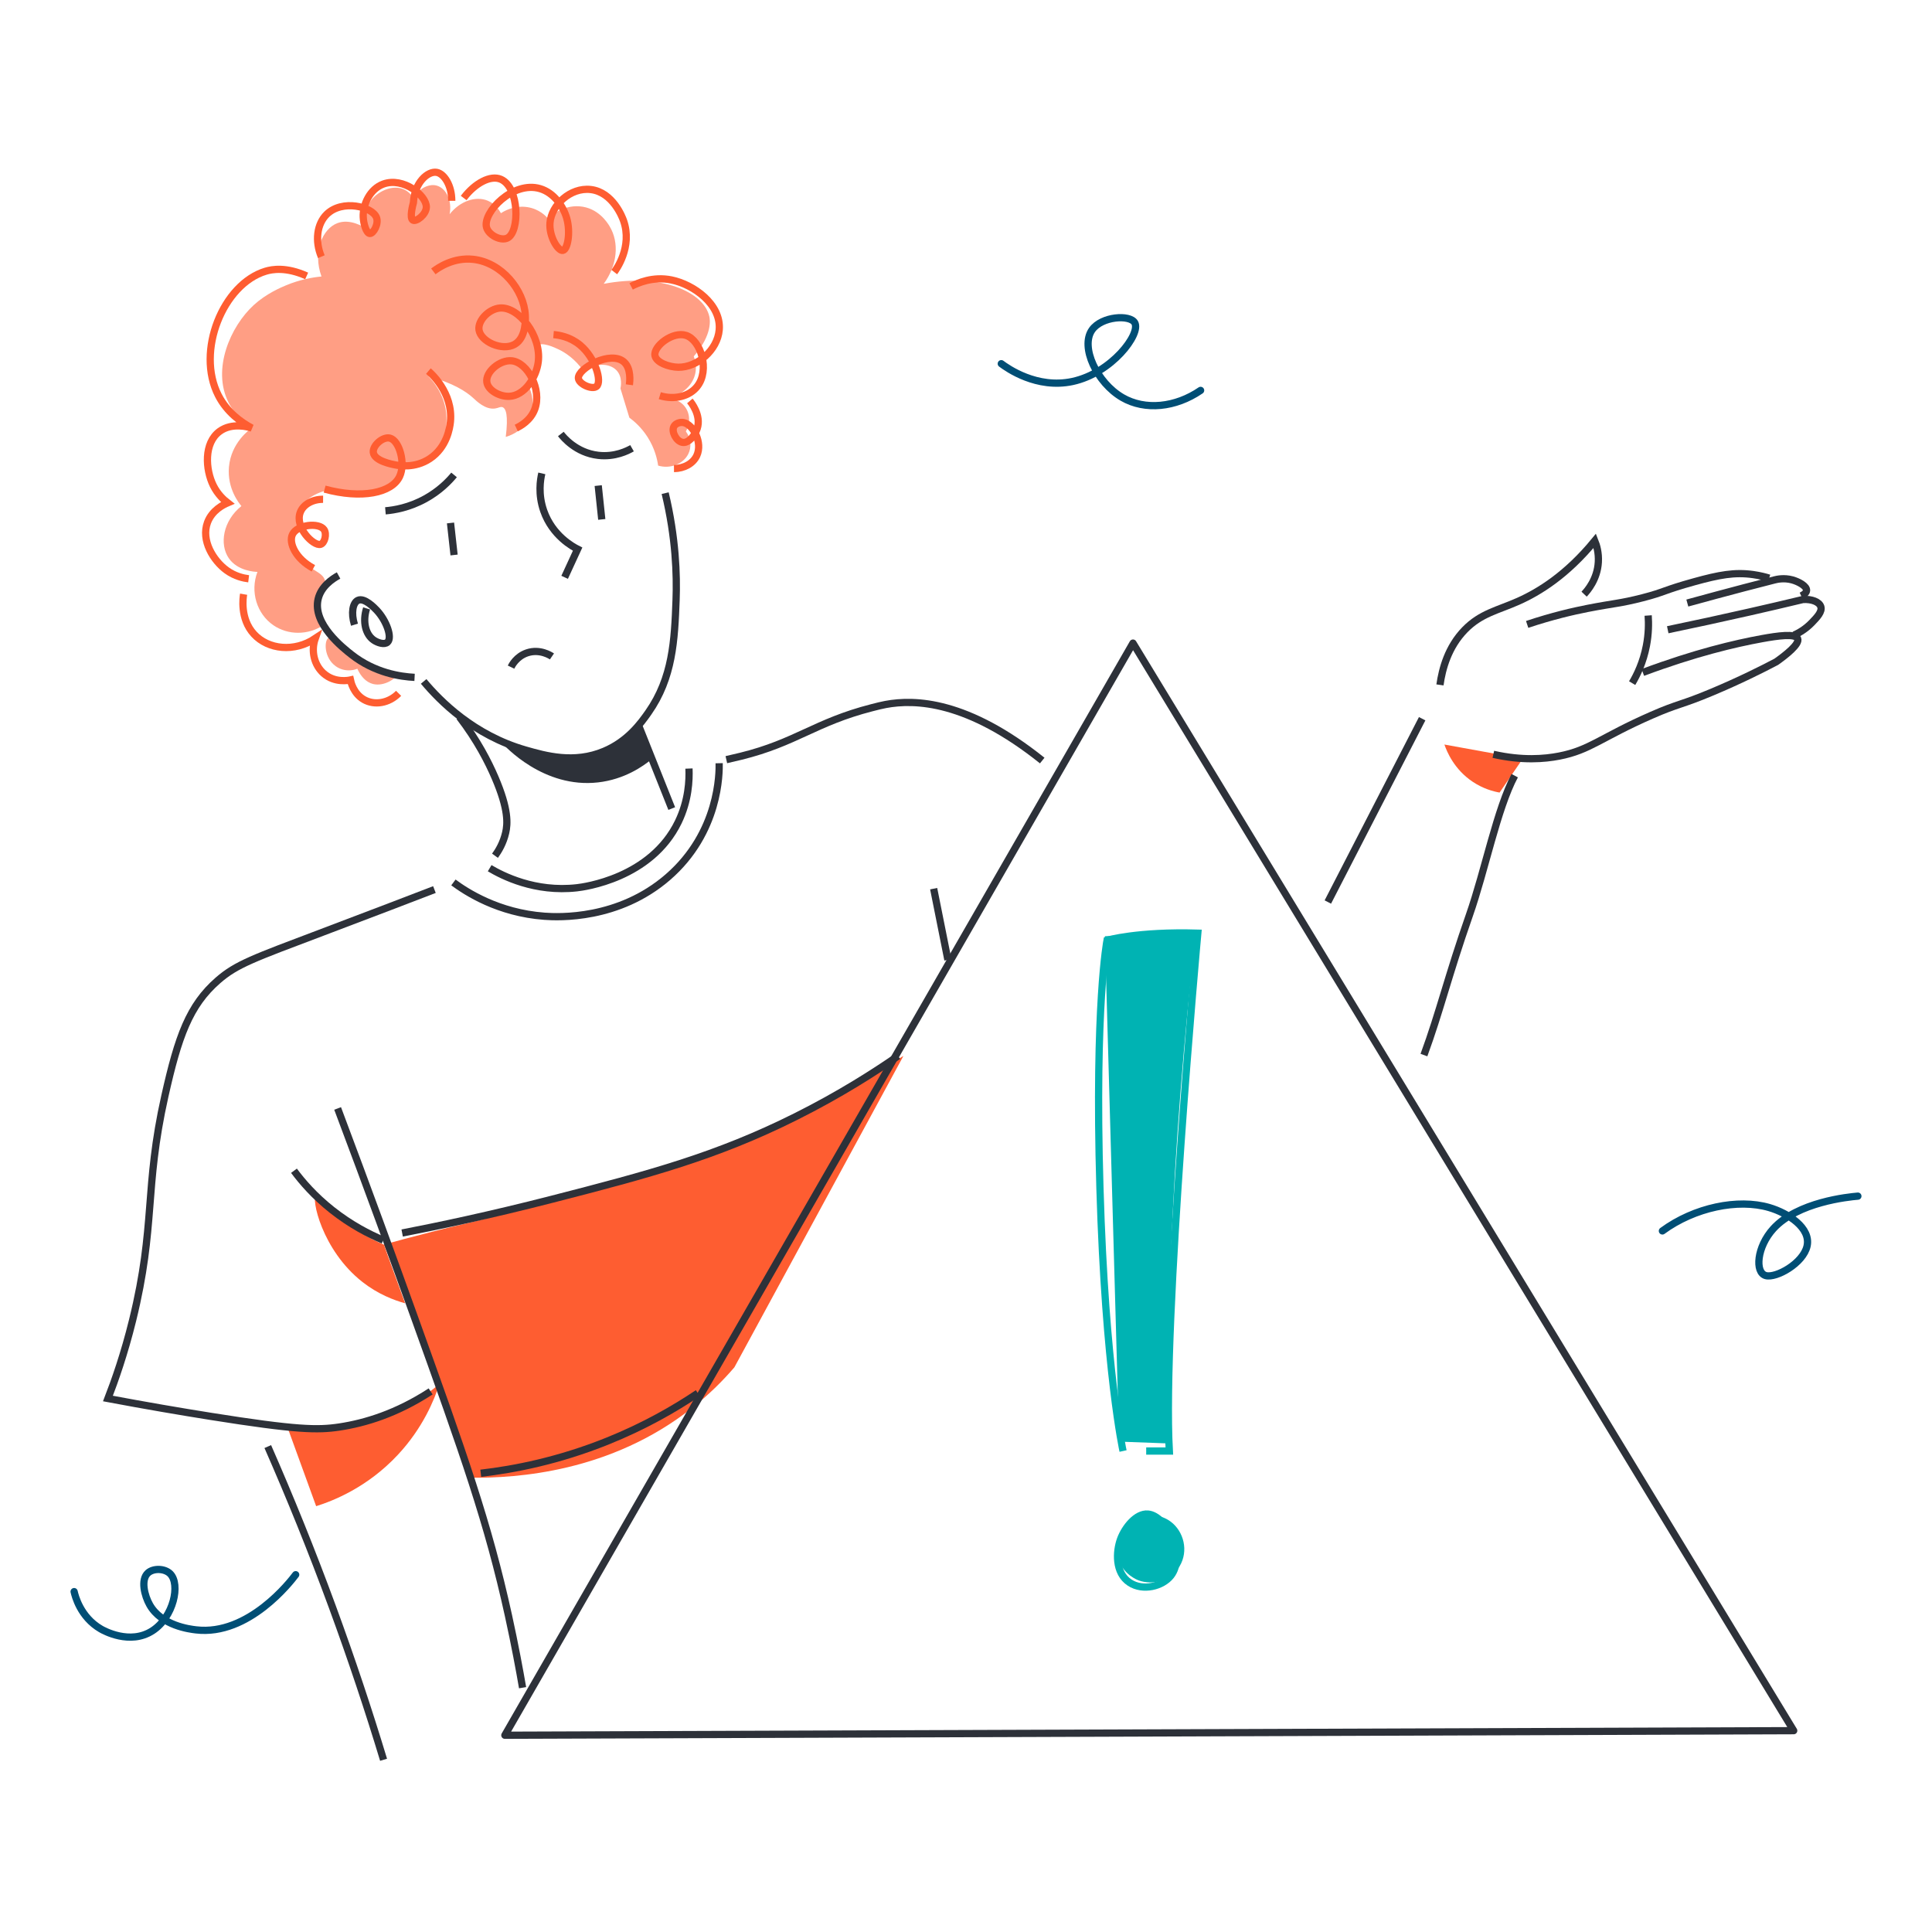 <svg width="267" height="267" viewBox="0 0 267 267" fill="none" xmlns="http://www.w3.org/2000/svg">
<path d="M157.123 209.803C154.917 210.823 153.89 213.532 154.664 215.706C155.354 217.643 157.185 218.344 157.369 218.411C159.316 219.12 161.818 218.463 163.026 216.444C164.284 214.339 163.601 211.649 161.796 210.295C160.455 209.29 158.617 209.113 157.123 209.803Z" fill="#00B3B3"/>
<path d="M154.664 199.229C156.877 199.311 159.091 199.393 161.304 199.475C161.285 191.136 161.438 182.522 161.796 173.651C162.428 157.983 163.638 143.12 165.239 129.137C161.058 129.219 156.877 129.301 152.696 129.383" fill="#00B3B3"/>
<path d="M74.188 47.802C74.829 47.146 76.748 48.071 77.212 48.294C78.037 48.692 79.433 49.535 80.692 51.336C82.224 50.119 84.201 50.165 85.172 51.149C86.088 52.078 85.786 53.515 85.747 53.687C86.157 55.03 86.566 56.373 86.976 57.716C87.669 58.228 88.659 59.094 89.501 60.415C90.487 61.965 90.825 63.445 90.954 64.345C92.632 64.848 94.405 64.113 95.1 62.782C95.618 61.79 95.484 60.568 94.788 59.62C95.445 58.467 95.373 57.099 94.608 56.148C93.667 54.977 92.142 55.014 91.968 55.021C93.731 54.824 95.249 53.773 95.872 52.295C96.474 50.87 96.014 49.589 95.878 49.248C98.494 46.229 98.121 44.165 98.027 43.739C97.278 40.349 91.395 37.716 83.435 39.224C85.318 36.642 85.62 33.538 84.239 31.26C83.966 30.809 82.679 28.704 80.084 28.514C77.691 28.34 75.975 29.925 75.713 30.176C75.46 29.883 74.526 28.878 72.886 28.624C70.973 28.328 69.514 29.273 69.229 29.465C68.975 28.998 68.413 28.15 67.396 27.732C65.753 27.055 63.584 27.772 62.137 29.602C62.507 27.691 61.642 26.054 60.415 25.668C59.304 25.317 58.267 26.108 58.202 26.159C57.126 27.006 56.78 28.707 57.464 30.34C57.853 28.76 57.353 27.173 56.234 26.405C54.642 25.313 52.395 26.288 51.316 27.635C50.013 29.261 50.509 31.306 50.578 31.57C50.254 31.358 48.392 30.179 46.643 30.832C44.554 31.613 43.197 34.794 44.429 38.21C43.206 38.328 41.458 38.628 39.511 39.44C38.793 39.739 36.784 40.593 35.084 42.145C31.833 45.111 29.271 51.022 31.574 55.607C32.01 56.473 32.912 57.876 34.838 59.114C34.483 59.358 31.946 61.163 31.641 64.525C31.371 67.496 33.037 69.55 33.362 69.936C30.823 71.973 30.284 75.211 31.623 77.151C32.851 78.931 35.251 79.027 35.576 79.035C34.542 81.778 35.492 84.842 37.789 86.413C39.808 87.794 42.54 87.8 44.675 86.413C44.441 86.086 44.144 85.591 43.938 84.938C43.681 84.127 43.675 83.422 43.706 82.978C44.956 81.649 45.045 80.79 44.921 80.265C44.6 78.903 42.638 78.907 40.986 76.576C40.567 75.985 39.965 75.111 40.248 74.363C40.523 73.639 41.38 73.686 41.724 72.887C42.075 72.074 41.372 71.592 41.478 70.674C41.646 69.218 43.687 68.031 45.413 67.722C47.162 67.409 47.335 68.221 49.594 68.214C52.046 68.207 54.927 67.241 55.251 65.755C55.375 65.183 55.128 64.496 55.496 64.279C55.729 64.143 55.983 64.298 56.73 64.33C56.928 64.339 57.165 64.329 57.464 64.279C57.464 64.279 58.637 64.084 59.655 63.345C62.206 61.492 61.67 57.083 61.645 56.901C61.306 54.378 59.873 52.69 59.186 51.982C62.621 52.942 64.396 54.087 65.39 54.997C65.866 55.433 67.091 56.661 68.442 56.45C68.918 56.376 69.148 56.17 69.436 56.269C69.926 56.436 70.265 57.378 69.895 60.38C70.377 60.241 71.767 59.772 72.72 58.449C73.801 56.948 73.891 54.938 72.988 53.23C73.487 52.611 74.064 51.688 74.188 50.507C74.336 49.094 73.735 48.266 74.188 47.802Z" fill="#FF9E84"/>
<path d="M45.413 88.135C44.757 88.541 44.776 90.916 46.397 92.07C47.587 92.918 49.235 92.82 50.332 91.824C47.12 88.364 45.894 87.838 45.413 88.135Z" fill="#FF9E84"/>
<path d="M49.102 90.841C48.803 91.045 49.528 94.027 51.562 94.53C53.146 94.922 54.852 93.643 54.759 93.3C54.69 93.049 53.687 93.444 52.3 93.055C50.2 92.465 49.349 90.673 49.102 90.841Z" fill="#FF9E84"/>
<path d="M65.58 168.802C65.112 168.919 62.827 169.44 59.726 170.225C56.957 170.927 54.66 171.549 53.037 171.999C55.033 176.721 57.008 181.64 58.94 186.755C61.201 192.743 63.243 198.572 65.088 204.217C71.421 204.291 84.365 203.448 95.584 194.625C97.905 192.8 99.853 190.868 101.486 188.969C104.601 183.23 107.717 177.491 110.832 171.753C115.505 163.145 120.177 154.538 124.85 145.93C117.252 150.562 110.716 153.732 106.159 155.767C91.756 162.2 78.868 165.481 65.58 168.802Z" fill="#FE5D31"/>
<path d="M43.692 165.114C42.955 165.526 44.465 172.759 50.086 177.165C52.236 178.851 54.426 179.682 55.989 180.116C55.005 177.411 54.021 174.706 53.037 172.001C52.07 171.593 50.77 170.969 49.348 170.033C45.415 167.444 44.162 164.851 43.692 165.114Z" fill="#FE5D31"/>
<path d="M43.692 208.152C46.006 207.424 50.767 205.577 54.992 201.042C58.44 197.341 60.012 193.481 60.731 191.252C58.829 192.891 54.9 195.818 49.123 197.058C45.251 197.889 41.939 197.663 39.757 197.331C41.068 200.938 42.38 204.545 43.692 208.152Z" fill="#FE5D31"/>
<path d="M199.615 102.893C199.938 103.828 200.942 106.327 203.55 108.057C204.961 108.993 206.334 109.369 207.239 109.533C208.305 107.975 209.371 106.418 210.436 104.86C206.829 104.204 203.222 103.548 199.615 102.893Z" fill="#FE5D31"/>
<path d="M87.345 61.944C86.741 62.292 84.988 63.196 82.673 62.928C79.59 62.571 77.841 60.406 77.508 59.977" stroke="#2D3139" stroke-miterlimit="10"/>
<path d="M74.878 65.42C74.678 66.279 74.334 68.292 75.146 70.609C76.352 74.052 79.203 75.577 79.826 75.891C79.228 77.189 78.63 78.486 78.032 79.784" stroke="#2D3139" stroke-miterlimit="10"/>
<path d="M62.26 72.273C62.424 73.749 62.588 75.225 62.752 76.7" stroke="#2D3139" stroke-miterlimit="10"/>
<path d="M82.673 67.109C82.837 68.667 83.001 70.225 83.164 71.782" stroke="#2D3139" stroke-miterlimit="10"/>
<path d="M62.752 65.633C62.016 66.521 60.731 67.849 58.777 68.927C56.543 70.159 54.469 70.493 53.265 70.595" stroke="#2D3139" stroke-miterlimit="10"/>
<path d="M48.989 86.334C48.484 84.697 48.76 83.306 49.45 82.972C50.352 82.537 51.75 84.008 52.046 84.32C53.42 85.766 54.241 88.111 53.555 88.749C53.13 89.145 52.18 88.832 51.636 88.455C50.522 87.683 50.078 85.926 50.663 84.078" stroke="#2D3139" stroke-miterlimit="10"/>
<path d="M46.791 79.531C45.927 80.004 44.382 81.034 43.967 82.775C43.149 86.206 47.399 89.542 48.579 90.468C51.812 93.006 55.342 93.513 57.295 93.612" stroke="#2D3139" stroke-miterlimit="10"/>
<path d="M91.924 68.154C93.409 74.334 93.558 79.475 93.433 82.909C93.229 88.5 92.977 93.657 89.601 98.47C88.564 99.948 86.773 102.433 83.497 103.816C79.333 105.573 75.388 104.443 72.622 103.651C65.473 101.603 60.814 96.879 58.548 94.171" stroke="#2D3139" stroke-miterlimit="10"/>
<path d="M88.189 100.092C89.069 102.3 89.95 104.509 90.83 106.717C91.498 108.392 92.166 110.067 92.834 111.743" stroke="#2D3139" stroke-miterlimit="10"/>
<path d="M63.489 99.08C65.979 102.328 67.491 105.307 68.408 107.442C70.322 111.898 70.155 113.872 69.884 115.066C69.558 116.499 68.905 117.579 68.408 118.263" stroke="#2D3139" stroke-miterlimit="10"/>
<path d="M59.204 51.283C59.478 51.513 62.635 54.246 62.25 58.277C62.166 59.149 61.75 61.826 59.397 63.386C57.317 64.765 55.118 64.344 54.592 64.243C54.144 64.157 51.735 63.695 51.592 62.527C51.473 61.562 52.921 60.3 53.892 60.55C55.188 60.885 56.077 64.027 55.23 65.842C54.154 68.147 49.965 68.984 44.862 67.593" stroke="#FE5D31" stroke-miterlimit="10"/>
<path d="M44.651 69C43.197 68.991 41.928 69.702 41.503 70.785C40.682 72.876 43.336 75.509 44.304 75.228C44.87 75.064 45.202 73.801 44.776 73.186C44.08 72.181 41.067 72.488 40.415 73.866C39.867 75.026 40.855 77.228 43.307 78.538" stroke="#FE5D31" stroke-miterlimit="10"/>
<path d="M59.888 37.507C60.609 36.959 62.685 35.543 65.399 35.839C69.358 36.272 72.419 40.102 72.596 43.56C72.618 44.01 72.754 46.671 71.115 47.593C69.393 48.56 66.423 47.209 66.196 45.583C66.013 44.273 67.591 42.678 69.111 42.567C71.688 42.378 74.828 46.402 74.389 49.994C74.125 52.148 72.51 54.684 70.374 54.772C69.066 54.826 67.463 53.965 67.283 52.828C67.056 51.397 69.103 49.689 70.733 49.863C72.936 50.099 74.906 53.827 73.91 56.539C73.325 58.133 71.893 58.895 71.348 59.15" stroke="#FE5D31" stroke-miterlimit="10"/>
<path d="M86.983 53.179C87.043 52.731 87.242 50.932 86.243 50.032C84.404 48.376 79.799 50.925 79.934 52.283C80.015 53.098 81.846 53.892 82.439 53.402C83.226 52.752 82.3 49.471 80.162 47.691C78.781 46.54 77.236 46.303 76.496 46.24" stroke="#FE5D31" stroke-miterlimit="10"/>
<path d="M87.222 39.581C88.084 39.125 90.207 38.164 92.785 38.687C95.855 39.309 99.691 42.059 99.395 45.582C99.158 48.405 96.349 50.789 93.736 50.752C92.415 50.733 90.668 50.089 90.513 49.124C90.304 47.817 92.994 45.753 94.812 46.351C96.846 47.02 98.149 51.139 96.343 53.418C95.257 54.789 93.209 55.292 91.185 54.681" stroke="#FE5D31" stroke-miterlimit="10"/>
<path d="M95.335 55.408C95.473 55.57 96.969 57.383 96.348 59.24C96.052 60.128 95.173 61.325 94.27 61.128C93.446 60.949 92.756 59.64 93.137 58.932C93.364 58.511 93.969 58.304 94.47 58.401C95.785 58.656 97.14 61.154 96.291 62.97C95.776 64.074 94.533 64.739 93.143 64.755" stroke="#FE5D31" stroke-miterlimit="10"/>
<path d="M84.888 37.599C85.076 37.355 87.473 34.148 86.163 30.471C86.021 30.071 84.705 26.544 81.626 26.191C78.837 25.87 76.193 28.335 76.006 30.814C75.865 32.692 77.124 34.708 77.777 34.609C78.446 34.509 78.881 32.132 78.318 30.157C77.861 28.556 76.585 26.645 74.629 26.069C70.89 24.967 66.71 29.341 67.233 31.401C67.511 32.499 69.234 33.355 70.142 32.888C71.848 32.012 71.781 25.904 69.226 24.781C67.792 24.151 65.632 25.311 64.079 27.363" stroke="#FE5D31" stroke-miterlimit="10"/>
<path d="M42.38 38.134C39.536 36.859 37.608 37.212 36.715 37.481C30.826 39.252 27.046 48.535 30.178 54.649C31.368 56.971 33.318 58.361 34.807 59.158C34.343 59.013 32.072 58.353 30.354 59.61C28.149 61.223 28.38 64.882 29.483 67.106C30.072 68.294 30.905 69.06 31.464 69.493C30.881 69.74 29.312 70.506 28.68 72.192C27.746 74.682 29.49 77.487 31.322 78.817C32.469 79.649 33.648 79.9 34.362 79.987" stroke="#FE5D31" stroke-miterlimit="10"/>
<path d="M33.668 82.117C33.604 82.48 33.123 85.495 35.097 87.637C37.068 89.776 40.68 90.167 43.569 88.231C42.951 89.979 43.424 91.915 44.724 93.065C46.269 94.431 48.221 94.018 48.431 93.97C48.487 94.24 48.845 95.848 50.281 96.674C51.745 97.516 53.727 97.198 55.087 95.817" stroke="#FE5D31" stroke-miterlimit="10"/>
<path d="M62.433 27.755C62.438 25.647 61.396 24.005 60.349 23.82C59.141 23.606 57.275 25.215 57.132 28.015C57.052 28.308 56.561 30.142 57.064 30.425C57.527 30.686 58.896 29.663 58.92 28.626C58.957 27.004 55.725 24.456 53.01 25.422C51.083 26.108 50.132 28.309 50.197 29.986C50.236 30.964 50.638 32.243 51.108 32.27C51.606 32.299 52.372 30.936 52.025 30.051C51.437 28.551 47.299 27.518 45.159 29.612C43.794 30.947 43.496 33.306 44.407 35.472" stroke="#FE5D31" stroke-miterlimit="10"/>
<path d="M90.102 104.889C88.862 105.913 86.294 107.716 82.643 108.128C75.138 108.974 69.808 103.177 69.204 102.499C71.462 103.58 73.445 104.151 74.88 104.471C77.225 104.994 78.995 105.389 81.211 104.859C83.064 104.417 84.394 103.529 85.117 103.037C86.523 102.081 87.5 101.03 88.123 100.25C88.783 101.796 89.442 103.342 90.102 104.889Z" fill="#2D3139"/>
<path d="M67.671 119.985C69.454 121.039 73.936 123.339 79.722 122.69C80.68 122.583 89.961 121.392 93.74 113.591C95.176 110.625 95.281 107.812 95.216 106.213" stroke="#2D3139" stroke-miterlimit="10"/>
<path d="M62.661 121.952C64.398 123.238 68.827 126.156 75.253 126.625C77.184 126.766 85.478 127.137 92.305 121.215C99.45 115.016 99.416 106.757 99.388 105.475" stroke="#2D3139" stroke-miterlimit="10"/>
<path d="M70.622 92.195C70.743 91.947 71.374 90.725 72.835 90.227C74.614 89.621 76.11 90.604 76.278 90.719" stroke="#2D3139" stroke-miterlimit="10"/>
<path d="M60.038 122.936C57.11 124.063 51.613 126.173 44.56 128.838C34.991 132.454 32.667 133.271 30.132 135.478C26.149 138.947 24.63 143.248 22.787 151.464C19.92 164.25 21.548 169.355 18.327 182.452C17.175 187.138 15.843 190.882 14.917 193.273C20.184 194.263 24.942 195.073 29.083 195.733C40.988 197.629 43.903 197.665 46.922 197.208C50.436 196.676 54.803 195.368 59.514 192.29" stroke="#2D3139" stroke-miterlimit="10"/>
<path d="M37.007 199.914C40.049 206.839 43.05 214.221 45.926 222.048C48.613 229.36 50.958 236.426 53.009 243.199" stroke="#2D3139" stroke-miterlimit="10"/>
<path d="M40.626 161.795C41.769 163.338 43.465 165.296 45.872 167.206C48.488 169.28 51.037 170.58 52.955 171.387" stroke="#2D3139" stroke-miterlimit="10"/>
<path d="M46.659 153.186C50.872 164.384 54.399 174.053 57.153 181.714C64.147 201.174 67.451 210.441 70.269 223.277C71.18 227.426 71.814 230.883 72.22 233.238" stroke="#2D3139" stroke-miterlimit="10"/>
<path d="M55.579 170.402C60.378 169.471 67.603 167.965 76.303 165.729C89.652 162.299 98.997 159.811 110.012 154.293C116.147 151.221 120.931 148.138 124.113 145.932" stroke="#2D3139" stroke-miterlimit="10"/>
<path d="M66.441 203.602C71.085 203.064 77.177 201.875 83.902 199.175C89.013 197.123 93.198 194.717 96.445 192.535" stroke="#2D3139" stroke-miterlimit="10"/>
<path d="M100.38 104.984C100.727 104.906 101.457 104.741 102.37 104.516C110.02 102.635 112.649 99.816 120.492 97.806C121.325 97.592 121.802 97.47 122.39 97.36C126.461 96.598 133.694 96.829 144.034 105.107" stroke="#2D3139" stroke-miterlimit="10"/>
<path d="M183.506 124.658C187.851 116.214 192.196 107.77 196.541 99.326" stroke="#2D3139" stroke-miterlimit="10"/>
<path d="M209.33 107.197C206.893 111.757 205.249 120.253 203.058 126.503C200.125 134.873 199.001 139.775 196.787 145.809" stroke="#2D3139" stroke-miterlimit="10"/>
<path d="M199 94.653C199.317 92.416 200.128 89.405 202.444 87.029C204.655 84.76 206.991 84.354 209.822 83.094C212.699 81.814 216.523 79.458 220.397 74.732C220.645 75.348 220.964 76.388 220.888 77.684C220.75 80.065 219.373 81.635 218.921 82.111" stroke="#2D3139" stroke-miterlimit="10"/>
<path d="M211.051 86.293C214.526 85.133 217.416 84.47 219.413 84.079C223.029 83.371 223.886 83.416 227.037 82.604C230.124 81.808 229.855 81.582 234.169 80.39C237.562 79.453 239.716 79.044 242.285 79.406C243.234 79.54 243.999 79.745 244.498 79.898" stroke="#2D3139" stroke-miterlimit="10"/>
<path d="M233.186 83.34C233.186 83.34 239.731 81.532 245.237 80.143C245.549 80.064 246.548 79.825 247.696 80.143C248.55 80.38 249.724 80.992 249.663 81.619C249.651 81.75 249.567 82.052 248.926 82.357" stroke="#2D3139" stroke-miterlimit="10"/>
<path d="M227.775 85.062C227.854 86.157 227.846 87.597 227.529 89.243C227.089 91.527 226.233 93.279 225.562 94.408" stroke="#2D3139" stroke-miterlimit="10"/>
<path d="M206.378 104.246C210.392 105.153 213.462 104.882 215.478 104.491C219.76 103.662 221.197 101.93 228.267 98.835C232.018 97.192 232.303 97.457 236.628 95.638C240.429 94.04 243.461 92.521 245.482 91.457C246.753 90.555 248.751 89.01 248.434 88.259C248.12 87.518 245.678 87.866 243.515 88.259C239.779 88.939 234.26 90.234 227.037 92.932" stroke="#2D3139" stroke-miterlimit="10"/>
<path d="M230.48 87.029C234.205 86.255 237.977 85.436 241.793 84.57C244.279 84.006 246.738 83.432 249.171 82.848C250.393 82.775 251.415 83.179 251.631 83.832C251.861 84.529 251.107 85.313 250.401 86.046C249.5 86.982 248.548 87.495 247.942 87.767" stroke="#2D3139" stroke-miterlimit="10"/>
<path d="M129.031 122.812C129.687 126.092 130.343 129.371 130.999 132.65" stroke="#2D3139" stroke-miterlimit="10"/>
<path d="M155.205 200.53C155.205 200.53 152.745 189.462 152.008 164.131C151.27 138.8 152.991 129.946 152.991 129.946C152.991 129.946 157.172 128.716 165.534 128.962C165.534 128.962 160.615 183.068 161.599 200.53H158.402" stroke="#00B3B3" stroke-miterlimit="10"/>
<path d="M158.647 209.241C157.033 209.103 155.453 211.093 154.857 212.715C154.246 214.381 154.051 217.356 156.12 218.715C157.959 219.923 160.64 219.237 161.805 217.768C163.941 215.075 161.215 209.461 158.647 209.241Z" stroke="#00B3B3" stroke-miterlimit="10"/>
<path d="M69.77 239.808C98.705 189.497 127.641 139.186 156.576 88.875C187.014 138.975 217.451 189.076 247.888 239.176C188.515 239.387 129.143 239.597 69.77 239.808Z" stroke="#2D3139" stroke-miterlimit="10" stroke-linecap="round" stroke-linejoin="round"/>
<path d="M10.244 219.959C10.364 220.494 11.076 223.461 13.933 225.124C14.304 225.339 17.95 227.383 21.065 225.37C24.009 223.466 24.951 218.936 23.525 217.5C22.773 216.742 21.21 216.695 20.451 217.376C19.408 218.313 19.975 220.538 20.697 221.803C22.339 224.683 26.24 225.146 27.091 225.246C34.353 226.108 40.194 218.517 40.863 217.622" stroke="#004E75" stroke-miterlimit="10" stroke-linecap="round" stroke-linejoin="round"/>
<path d="M138.377 50.263C139.202 50.878 143.269 53.782 148.214 52.722C153.64 51.56 157.696 46.145 156.822 44.606C156.164 43.446 152.254 43.697 150.92 45.59C149.253 47.956 151.594 52.9 155.101 54.936C158.243 56.76 162.456 56.326 165.922 53.952" stroke="#004E75" stroke-miterlimit="10" stroke-linecap="round" stroke-linejoin="round"/>
<path d="M256.756 165.305C255.435 165.42 248.445 166.108 245.078 169.802C242.792 172.31 242.489 175.86 244.024 176.284C245.449 176.678 249.212 174.585 249.736 172.195C250.284 169.699 247.129 167.654 244.503 166.883C240.192 165.618 234.161 166.865 229.742 170.114" stroke="#004E75" stroke-miterlimit="10" stroke-linecap="round" stroke-linejoin="round"/>
</svg>
